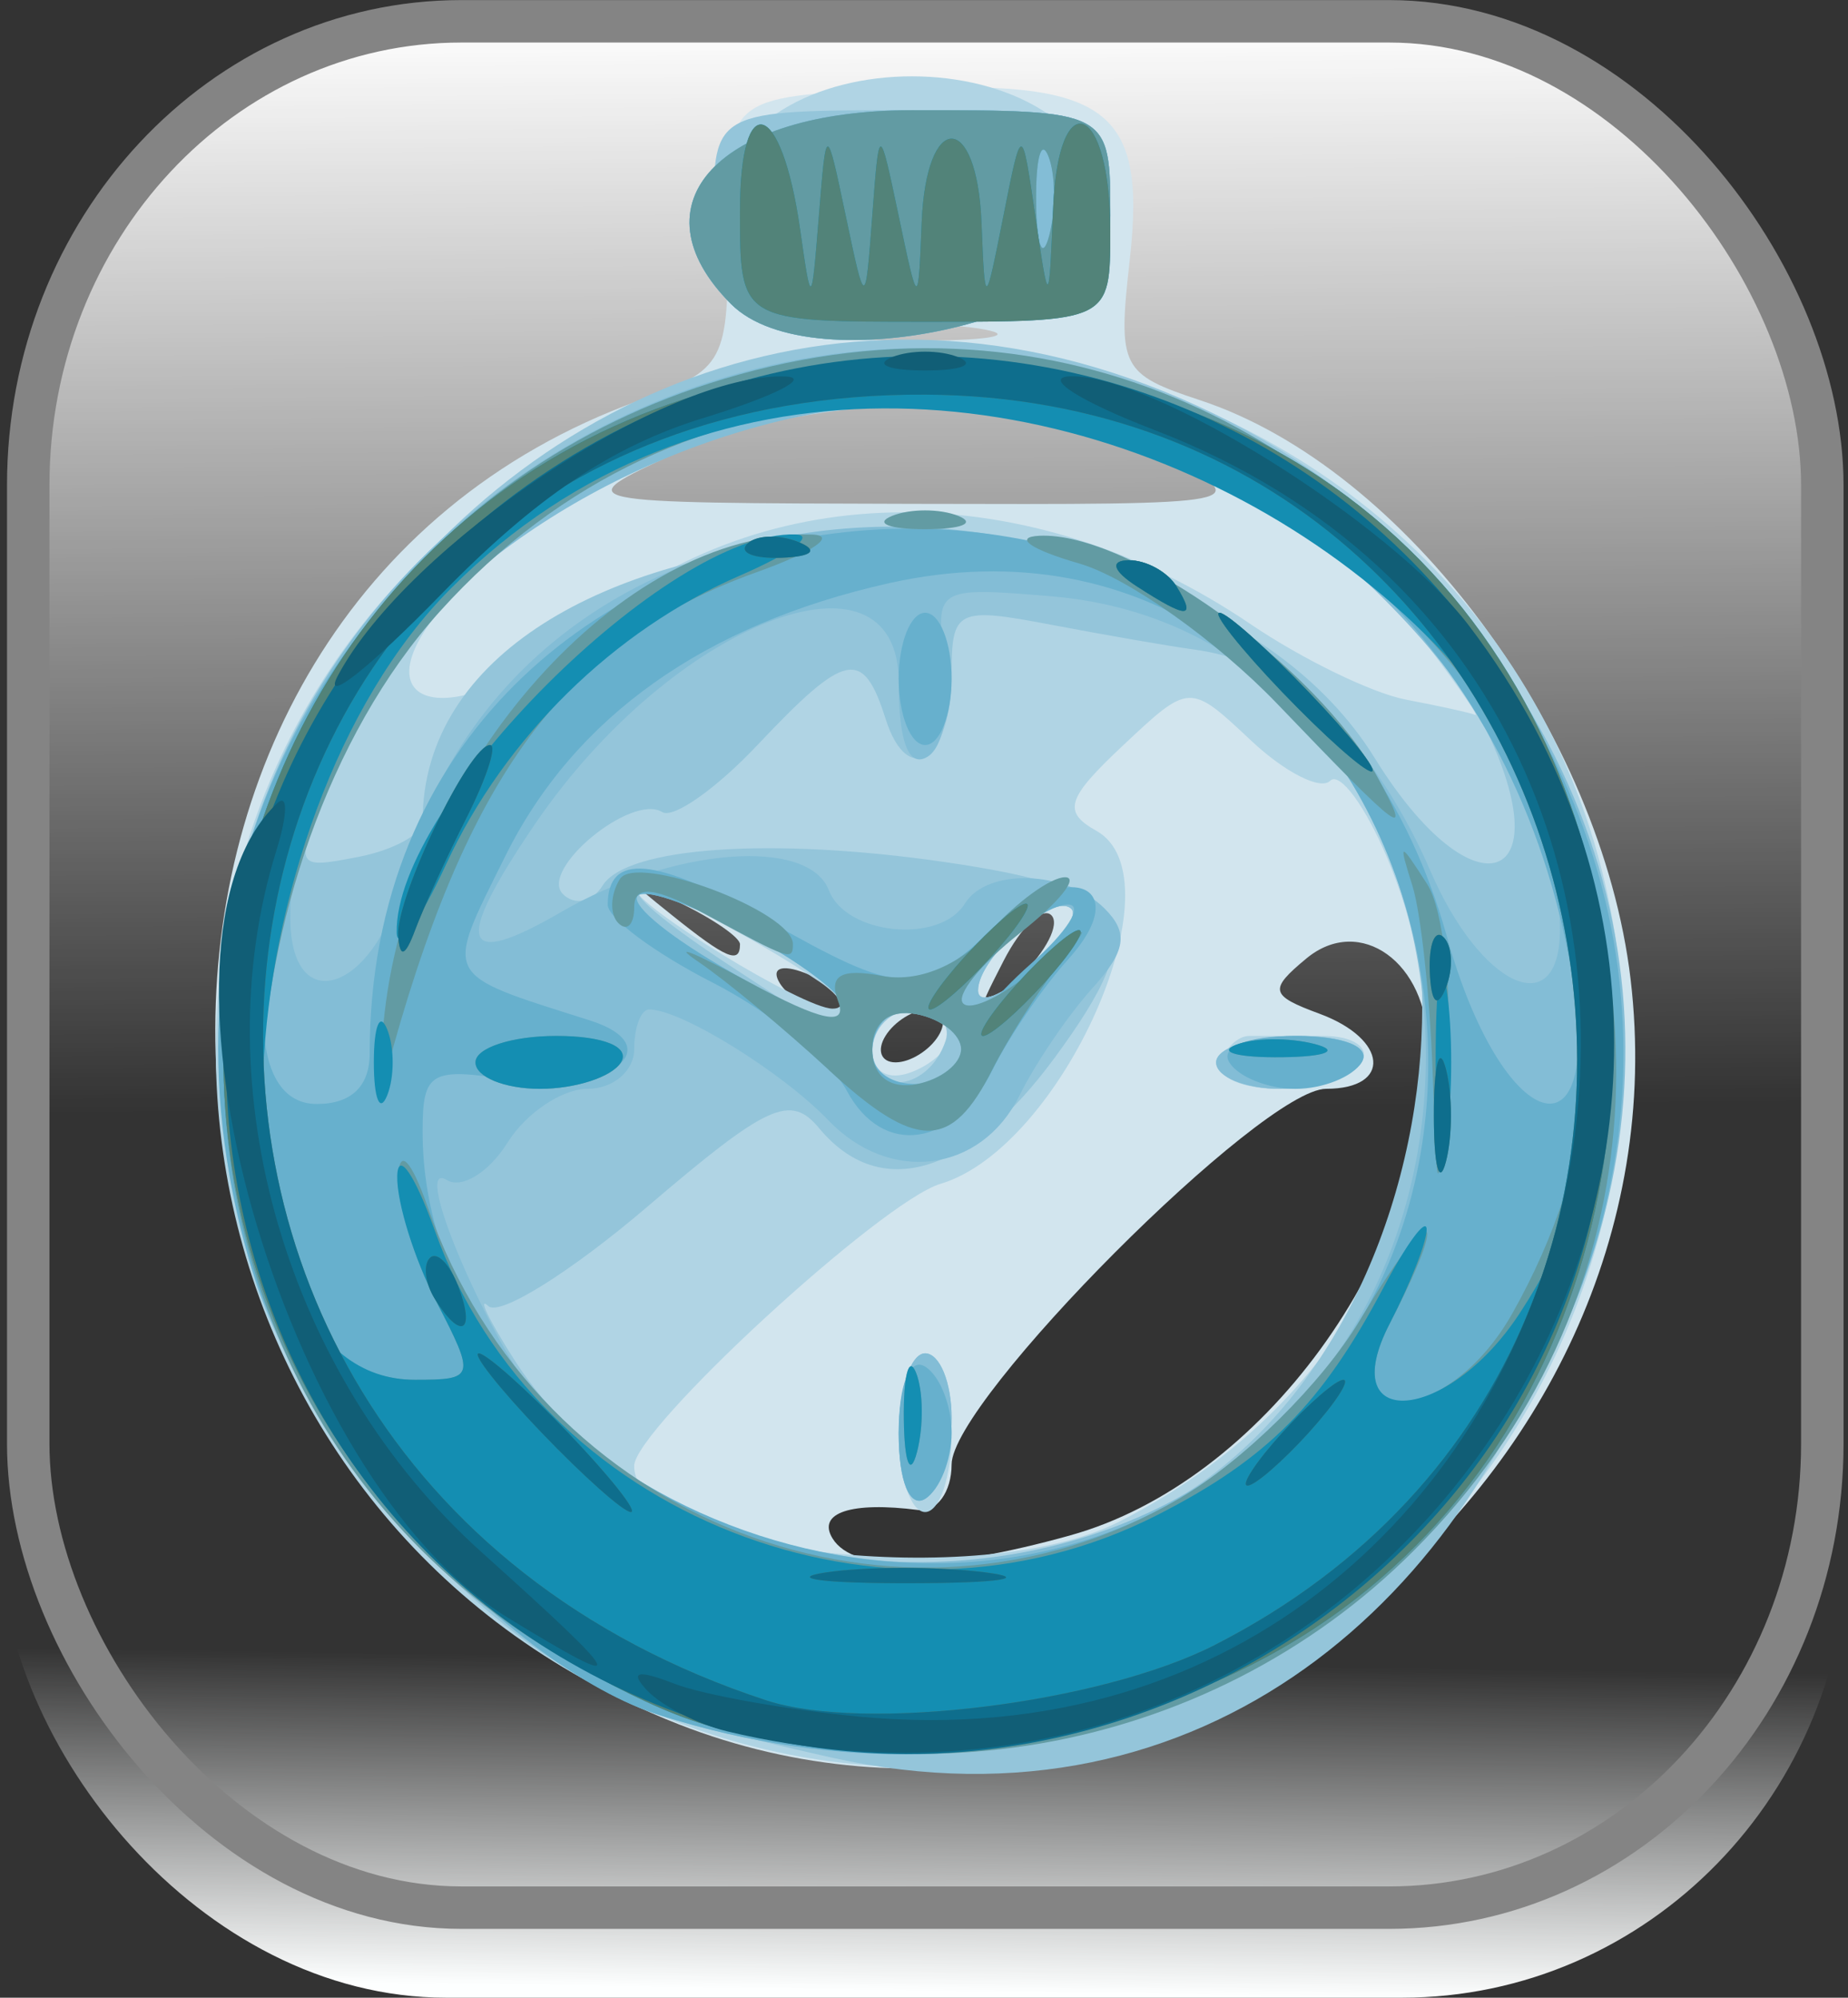 <?xml version="1.0" encoding="UTF-8" standalone="no"?>
<!-- Created with Inkscape (http://www.inkscape.org/) -->

<svg
   xmlns:dc="http://purl.org/dc/elements/1.1/"
   xmlns:cc="http://creativecommons.org/ns#"
   xmlns:rdf="http://www.w3.org/1999/02/22-rdf-syntax-ns#"
   xmlns:svg="http://www.w3.org/2000/svg"
   xmlns="http://www.w3.org/2000/svg"
   xmlns:xlink="http://www.w3.org/1999/xlink"
   version="1.1"
   width="43.526"
   height="47.053"
   id="svg2">
  <rect width="100%" height="100%" fill="#333333" stroke="none"/>
  <defs
     id="defs4">
    <linearGradient
       id="linearGradient5471">
      <stop
         id="stop5473"
         style="stop-color:#fdffff;stop-opacity:1"
         offset="0" />
      <stop
         id="stop5475"
         style="stop-color:#fdffff;stop-opacity:0"
         offset="1" />
    </linearGradient>
    <linearGradient
       id="linearGradient5231">
      <stop
         id="stop5233"
         style="stop-color:#ffffff;stop-opacity:1"
         offset="0" />
      <stop
         id="stop5235"
         style="stop-color:#ffffff;stop-opacity:0"
         offset="1" />
    </linearGradient>
    <linearGradient
       x1="-14.922"
       y1="2.756"
       x2="-14.762"
       y2="20.57"
       id="linearGradient5357-3"
       xlink:href="#linearGradient5231-1"
       gradientUnits="userSpaceOnUse"
       gradientTransform="matrix(2.078,0,0,1.448,52.778,-3.175)" />
    <linearGradient
       id="linearGradient5231-1">
      <stop
         id="stop5233-6"
         style="stop-color:#ffffff;stop-opacity:1"
         offset="0" />
      <stop
         id="stop5235-8"
         style="stop-color:#ffffff;stop-opacity:0"
         offset="1" />
    </linearGradient>
    <linearGradient
       x1="20.973"
       y1="46.109"
       x2="21.099"
       y2="38.109"
       id="linearGradient5492"
       xlink:href="#linearGradient5471"
       gradientUnits="userSpaceOnUse"
       gradientTransform="matrix(1.053,0,0,0.973,-1.052,2.031)" />
    <linearGradient
       x1="-14.922"
       y1="2.756"
       x2="-14.762"
       y2="20.57"
       id="linearGradient5494"
       xlink:href="#linearGradient5231"
       gradientUnits="userSpaceOnUse"
       gradientTransform="matrix(2.078,0,0,1.448,52.403,-3.675)" />
    <linearGradient
       x1="-14.922"
       y1="2.756"
       x2="-14.762"
       y2="20.57"
       id="linearGradient5508"
       xlink:href="#linearGradient5231"
       gradientUnits="userSpaceOnUse"
       gradientTransform="matrix(2.078,0,0,1.448,52.429,-3.675)" />
    <linearGradient
       x1="20.973"
       y1="46.109"
       x2="21.099"
       y2="38.109"
       id="linearGradient5511"
       xlink:href="#linearGradient5471"
       gradientUnits="userSpaceOnUse"
       gradientTransform="matrix(1.053,0,0,0.973,-1.025,2.031)" />
  </defs>
  <rect
     width="43.526"
     height="43.888"
     rx="10.506"
     ry="10.795"
     x="3.1108094e-009"
     y="3.165"
     id="rect5317-8"
     style="fill:url(#linearGradient5511);fill-opacity:1;stroke:none" />
  <rect
     width="42.256"
     height="44.43"
     rx="10.2"
     ry="10.928"
     x="0.665"
     y="0.502"
     id="rect5317"
     style="fill:url(#linearGradient5508);fill-opacity:1;stroke:#848484;stroke-width:1;stroke-linecap:butt;stroke-linejoin:round;stroke-miterlimit:4;stroke-opacity:1;stroke-dasharray:none" />
  <g
     transform="matrix(0.623,0,0,0.623,18.94,-617.835)"
     id="g3324">
    <path
       d="m -4.733,1056.903 c -22.596,-8.829 -23.606,-42.06 -1.521,-50.045 3.273,-1.184 3.399,-1.422 3.365,-6.356 -0.036,-5.126 -0.036,-5.126 6.301,-5.426 8.044,-0.381 9.545,0.712 8.896,6.475 -0.456,4.046 -0.326,4.304 2.671,5.293 7.739,2.554 15.158,12.538 16.266,21.889 2.272,19.188 -18.114,35.15 -35.977,28.171 z m 14.785,-7.144 c 7.234,-2.008 13.496,-10.585 13.517,-18.512 0.008,-3.138 -2.554,-4.983 -4.582,-3.3 -1.428,1.185 -1.378,1.396 0.5,2.09 2.58,0.954 2.744,2.837 0.248,2.837 -2.419,0 -14.16,11.778 -14.16,14.204 0,1.036 -0.562,1.811 -1.25,1.722 -2.543,-0.33 -3.851,0.102 -3.25,1.075 0.804,1.301 4.023,1.26 8.977,-0.115 z m -4.977,-18.885 c 0.34,-0.55 0.168,-1 -0.382,-1 -0.55,0 -1.278,0.45 -1.618,1 -0.34,0.55 -0.168,1 0.382,1 0.55,0 1.278,-0.45 1.618,-1 z m -3.5,-1.393 c 0,-0.216 -0.698,-0.661 -1.552,-0.989 -0.89,-0.342 -1.291,-0.174 -0.941,0.393 0.587,0.95 2.493,1.405 2.493,0.596 z m 7.771,-3.169 c -0.335,-0.335 -1.148,0.442 -1.807,1.726 -1.145,2.233 -1.118,2.26 0.609,0.609 0.994,-0.949 1.533,-2 1.198,-2.336 z m -11.771,1.097 c 0,-0.256 -1.012,-0.956 -2.25,-1.555 -2.161,-1.047 -2.173,-1.028 -0.309,0.465 2.04,1.635 2.559,1.855 2.559,1.09 z m 16,-18.535 c -4.541,-2.486 -13.129,-2.486 -18.5,0 -4,1.852 -4,1.852 9,1.884 13,0.032 13,0.032 9.5,-1.884 z m -6.736,-4.704 c -1.23,-0.237 -3.48,-0.243 -5,-0.014 -1.52,0.23 -0.514,0.424 2.236,0.432 2.75,0.01 3.994,-0.18 2.764,-0.418 z"
       id="path3344"
       style="fill:#d2e5ee" />
    <path
       d="m -4.253,1057.027 c -18.518,-6.594 -24.081,-30.339 -10.329,-44.091 16.86,-16.86 45.602,-5.228 45.561,18.439 -0.032,18.518 -18.174,31.727 -35.233,25.652 z m 16.127,-7.769 c 9.943,-5.024 14.193,-15.481 10.187,-25.069 -0.832,-1.992 -1.811,-3.323 -2.176,-2.959 -0.364,0.364 -1.709,-0.32 -2.987,-1.521 -2.324,-2.183 -2.324,-2.183 -4.848,0.188 -2.133,2.004 -2.288,2.503 -1,3.224 3.211,1.797 -1.283,11.972 -5.895,13.346 -2.231,0.665 -11.581,9.278 -11.581,10.668 0,3.236 13.09,4.754 18.3,2.122 z m -8.3,-3.383 c 0,-1.65 0.45,-3 1,-3 0.55,0 1,1.35 1,3 0,1.65 -0.45,3 -1,3 -0.55,0 -1,-1.35 -1,-3 z m 12.167,-14 c 0.183,-0.55 0.671,-1 1.083,-1 0.412,0 1.677,0 2.809,0 1.132,0 1.781,0.45 1.441,1 -0.34,0.55 -1.754,1 -3.142,1 -1.388,0 -2.374,-0.45 -2.191,-1 z m -10.167,-1.107 c 0,-0.491 -0.675,-0.893 -1.5,-0.893 -0.825,0 -1.5,0.661 -1.5,1.469 0,0.895 0.586,1.244 1.5,0.893 0.825,-0.317 1.5,-0.977 1.5,-1.469 z m -5,-1.945 c -2.608,-1.775 -7,-4.017 -7,-3.572 0,0.677 6.392,4.59 7.5,4.592 0.55,8e-4 0.325,-0.458 -0.5,-1.02 z m 9.53,-2.751 c -0.672,-0.672 -3.53,1.822 -3.53,3.08 0,0.568 0.903,0.215 2.006,-0.783 1.103,-0.999 1.789,-2.032 1.524,-2.297 z m 12.939,-10.648 c -7.923,-10.387 -25.793,-11.289 -35.719,-1.803 -4.93,4.711 -0.994,6.319 4.387,1.792 6.824,-5.742 16.803,-5.783 25.173,-0.103 1.951,1.324 4.591,2.606 5.868,2.85 1.277,0.243 2.457,0.504 2.623,0.579 0.165,0.075 -0.884,-1.417 -2.331,-3.315 z M -3.233,999.625 c 0.485,-6.706 14.13,-6.706 14.615,0 0.307,4.25 0.307,4.25 -7.307,4.25 -7.615,0 -7.615,0 -7.307,-4.25 z"
       id="path3342"
       style="fill:#b0d4e4" />
    <path
       d="m 1.075,1058.167 c -7.585,-1.685 -10.197,-2.894 -14.175,-6.561 -22.791,-21.008 1.872,-58.05 29.247,-43.928 25.957,13.391 13.02,56.728 -15.072,50.488 z m 13.722,-10.242 c 11.455,-7.849 11.416,-30.106 -0.055,-31.659 -0.917,-0.124 -3.354,-0.547 -5.417,-0.939 -3.546,-0.675 -3.75,-0.574 -3.75,1.858 0,3.247 -1.648,4.373 -2.495,1.704 -0.853,-2.686 -1.502,-2.554 -4.847,0.99 -1.56,1.652 -3.179,2.792 -3.599,2.532 -1.161,-0.718 -4.671,2.184 -3.753,3.103 0.442,0.442 1.116,0.297 1.498,-0.321 0.905,-1.462 6.369,-1.843 12.895,-0.898 7.232,1.047 7.946,2.307 4.195,7.408 -3.266,4.441 -6.598,5.437 -8.902,2.661 -1.086,-1.309 -1.95,-0.914 -6.491,2.965 -2.881,2.461 -5.587,4.153 -6.013,3.76 -0.426,-0.393 0.022,0.531 0.996,2.055 4.931,7.709 17.938,10.125 25.737,4.781 z m -11.222,-1.991 c 0,-1.682 0.45,-3.059 1,-3.059 0.55,0 1,1.099 1,2.441 0,1.343 -0.45,2.719 -1,3.059 -0.583,0.361 -1,-0.656 -1,-2.441 z m 12,-14.059 c 0,-0.55 1.377,-1 3.059,-1 1.785,0 2.802,0.417 2.441,1 -0.34,0.55 -1.716,1 -3.059,1 -1.343,0 -2.441,-0.45 -2.441,-1 z m -10.229,-0.812 c 0.218,-0.653 -0.317,-1.188 -1.188,-1.188 -0.871,0 -1.583,0.713 -1.583,1.583 0,1.766 2.153,1.458 2.771,-0.396 z m -3.771,-1.167 c 0,-0.539 -1.8,-1.898 -4,-3.02 -5.04,-2.571 -5.175,-1.799 -0.25,1.427 4.43,2.901 4.25,2.833 4.25,1.594 z m 8.53,-3.823 c -0.672,-0.672 -3.53,1.822 -3.53,3.08 0,0.568 0.903,0.215 2.006,-0.783 1.103,-0.999 1.789,-2.032 1.524,-2.297 z m -24.53,-3.311 c 0,-12.744 28.43,-14.635 35.995,-2.395 3.782,6.12 7.241,4.851 4.015,-1.473 -8.586,-16.831 -36.072,-15.511 -43.41,2.084 -1.5,3.596 -1.498,3.601 0.949,3.133 1.348,-0.258 2.452,-0.865 2.452,-1.349 z m 11,-22.886 c 0,-4 0,-4 7.5,-4 7.5,0 7.5,0 7.5,4 0,4 0,4 -7.5,4 -7.5,0 -7.5,0 -7.5,-4 z"
       id="path3340"
       style="fill:#94c5da" />
    <path
       d="m -5.425,1056.568 c -5.564,-1.754 -13.541,-10.408 -15.417,-16.726 -8.319,-28.013 25.899,-47.403 45.12,-25.567 18.129,20.596 -3.016,50.705 -29.702,42.294 z m 18.75,-7.814 c 15.53,-7.518 12.572,-33.122 -3.985,-34.501 -4.364,-0.363 -4.412,-0.333 -3.995,2.509 0.232,1.582 -0.071,3.182 -0.674,3.554 -0.715,0.442 -1.096,-0.536 -1.096,-2.812 0,-5.599 -8.563,-2.261 -13.75,5.361 -3.109,4.568 -2.817,5.537 1,3.319 4.169,-2.423 9.332,-2.84 10.109,-0.817 0.65,1.694 4.192,2.043 5.141,0.507 0.844,-1.366 3.84,-1.26 5.286,0.186 0.915,0.915 0.81,1.603 -0.461,3.007 -0.906,1.001 -2.149,2.83 -2.761,4.064 -1.449,2.918 -4.893,3.364 -7.221,0.936 -1.757,-1.832 -5.572,-4.193 -6.777,-4.193 -0.311,0 -0.566,0.675 -0.566,1.5 0,0.825 -0.792,1.5 -1.759,1.5 -0.968,0 -2.332,0.917 -3.033,2.039 -0.7,1.121 -1.732,1.756 -2.292,1.409 -1.453,-0.898 1.822,6.605 3.871,8.869 5.175,5.718 15.273,7.284 22.963,3.562 z m -9.75,-2.82 c 0,-1.682 0.45,-3.059 1,-3.059 0.55,0 1,1.099 1,2.441 0,1.343 -0.45,2.719 -1,3.059 -0.583,0.361 -1,-0.656 -1,-2.441 z m 12,-14.059 c 0,-0.55 1.377,-1 3.059,-1 1.785,0 2.802,0.417 2.441,1 -0.34,0.55 -1.716,1 -3.059,1 -1.343,0 -2.441,-0.45 -2.441,-1 z m -9.642,-0.5 c 0,-0.55 -0.755,-1.145 -1.679,-1.323 -1.023,-0.197 -1.679,0.32 -1.679,1.323 0,1.003 0.656,1.52 1.679,1.323 0.923,-0.178 1.679,-0.773 1.679,-1.323 z m -4.358,-1.48 c 0,-0.539 -1.8,-1.898 -4,-3.02 -5.06,-2.582 -5.264,-1.226 -0.247,1.642 2.061,1.178 3.86,2.19 3.997,2.25 0.138,0.06 0.25,-0.332 0.25,-0.871 z m 8.53,-3.823 c -0.672,-0.672 -3.53,1.822 -3.53,3.08 0,0.568 0.903,0.215 2.006,-0.783 1.103,-0.999 1.789,-2.032 1.524,-2.297 z m -25.296,-1.023 c 4.583,-17.686 31.293,-17.978 38.862,-0.424 1.911,4.433 4.904,5.785 4.904,2.217 0,-6.231 -7.379,-15.138 -15.272,-18.436 -13.451,-5.62 -32.728,4.983 -32.728,18.003 0,3.829 3.152,2.817 4.235,-1.359 z m 12.432,-21.841 c -3.781,-3.781 -0.47,-7.333 6.833,-7.333 7.5,0 7.5,0 7.5,4 0,3.794 -11.255,6.411 -14.333,3.333 z"
       id="path3338"
       style="fill:#83bdd6" />
    <path
       d="m -5.425,1056.568 c -5.813,-1.832 -13.578,-10.434 -15.553,-17.228 -7.904,-27.187 25.977,-46.47 44.822,-25.51 18.669,20.765 -2.218,51.265 -29.269,42.739 z m 19.636,-8.219 c 17.589,-10.308 8.475,-38.95 -11.006,-34.59 -6.974,1.561 -11.898,5.063 -14.501,10.314 -2.319,4.678 -2.452,4.42 3.185,6.212 3.112,0.989 0.691,2.853 -2.941,2.264 -3.07,-0.498 -3.373,-0.325 -3.373,1.93 0,12.462 16.993,20.694 28.636,13.871 z m -10.636,-2.473 c 0,-1.824 0.415,-2.861 1,-2.5 0.55,0.34 1,1.465 1,2.5 0,1.035 -0.45,2.16 -1,2.5 -0.585,0.362 -1,-0.676 -1,-2.5 z m -1.966,-12.936 c -0.605,-1.131 -2.886,-2.968 -5.067,-4.081 -2.182,-1.113 -3.967,-2.438 -3.967,-2.944 0,-1.976 1.79,-1.818 5.909,0.522 5.233,2.973 5.869,2.997 8.703,0.335 2.821,-2.65 5.31,-1.571 2.792,1.211 -0.949,1.049 -2.228,2.913 -2.84,4.142 -1.48,2.969 -4.165,3.365 -5.53,0.816 z m 4.38,-1.564 c 0.031,-0.55 1.188,-1.998 2.571,-3.218 1.383,-1.22 2.022,-2.233 1.42,-2.25 -0.602,-0.017 -1.91,0.868 -2.905,1.968 -0.995,1.1 -2.415,2 -3.155,2 -0.74,0 -1.345,0.708 -1.345,1.573 0,1.706 3.318,1.635 3.414,-0.073 z m -4.414,-1.48 c 0,-0.539 -1.8,-1.898 -4,-3.02 -5.06,-2.582 -5.264,-1.226 -0.247,1.642 2.061,1.178 3.86,2.19 3.997,2.25 0.138,0.06 0.25,-0.332 0.25,-0.871 z m 14.5,1.98 c -0.362,-0.585 0.676,-1 2.5,-1 1.824,0 2.862,0.415 2.5,1 -0.34,0.55 -1.465,1 -2.5,1 -1.035,0 -2.16,-0.45 -2.5,-1 z m -12.5,-14.5 c 0,-1.375 0.45,-2.5 1,-2.5 0.55,0 1,1.125 1,2.5 0,1.375 -0.45,2.5 -1,2.5 -0.55,0 -1,-1.125 -1,-2.5 z m -20,14.152 c 0,-23.677 34.327,-27.387 40.727,-4.402 2.085,7.489 5.942,8.71 4.74,1.5 -4.185,-25.09 -36.494,-30.067 -47.116,-7.257 -3.011,6.466 -3.174,12.079 -0.351,12.079 1.305,0 2,-0.667 2,-1.92 z m 13.667,-28.318 c -3.781,-3.781 -0.47,-7.333 6.833,-7.333 7.5,0 7.5,0 7.5,4 0,3.794 -11.255,6.411 -14.333,3.333 z m 11.989,-5.602 c -0.274,-0.677 -0.481,0.119 -0.461,1.769 0.02,1.65 0.244,2.204 0.498,1.231 0.254,-0.973 0.237,-2.323 -0.037,-3 z"
       id="path3336"
       style="fill:#67b0cd" />
    <path
       d="m -6.981,1055.501 c -22.05,-10.268 -19.061,-43.082 4.521,-49.633 25.577,-7.106 44.347,25.628 25.501,44.474 -7.823,7.823 -19.859,9.892 -30.022,5.16 z m 21.169,-7.14 c 2.425,-1.421 5.393,-4.355 6.828,-6.75 2.722,-4.541 3.494,-4.448 1.124,0.136 -2.156,4.168 2.264,3.813 4.628,-0.372 13.436,-23.789 -22.067,-47.036 -40.542,-26.546 -8.538,9.469 -9.173,29.046 -0.942,29.046 2.27,0 2.294,-0.089 0.815,-2.95 -0.839,-1.623 -1.49,-3.76 -1.447,-4.75 0.048,-1.085 0.496,-0.608 1.128,1.2 4.156,11.89 17.837,17.181 28.407,10.986 z m -10.419,-2.986 c -0.02,-1.65 0.187,-2.446 0.461,-1.769 0.274,0.677 0.291,2.027 0.037,3 -0.254,0.973 -0.478,0.419 -0.498,-1.231 z m 19.99,-13.168 c -0.102,-2.842 -0.444,-5.992 -0.76,-7 -0.539,-1.714 -0.503,-1.719 0.552,-0.077 0.62,0.965 0.962,4.115 0.76,7 -0.367,5.246 -0.367,5.246 -0.552,0.077 z M 0.922,1032.15 c -1.651,-1.526 -3.867,-3.363 -4.925,-4.081 -1.057,-0.718 -0.18,-0.364 1.949,0.788 2.694,1.457 3.71,1.674 3.341,0.712 -0.376,-0.98 0.105,-1.26 1.656,-0.964 1.348,0.258 2.906,-0.377 4.064,-1.656 1.032,-1.141 2.318,-2.074 2.857,-2.074 0.539,0 -0.23,0.951 -1.708,2.114 -1.478,1.163 -2.442,2.36 -2.141,2.661 0.301,0.301 1.554,-0.313 2.785,-1.364 2.079,-1.774 2.136,-1.778 0.795,-0.054 -0.794,1.021 -1.911,2.786 -2.483,3.921 -1.546,3.072 -2.867,3.071 -6.192,0 z m 5.011,-0.775 c 0,-0.55 -0.755,-1.145 -1.679,-1.323 -1.023,-0.197 -1.679,0.32 -1.679,1.323 0,1.003 0.656,1.52 1.679,1.323 0.923,-0.178 1.679,-0.773 1.679,-1.323 z m -21.796,-1.355 c 1.07,-9.404 8.985,-18.277 16.148,-18.101 0.984,0.024 0.046,0.665 -2.085,1.425 -7.227,2.576 -11.028,7.733 -14.028,19.031 -0.292,1.1 -0.308,0.04 -0.035,-2.355 z m 3.438,1.855 c 0,-0.55 1.377,-1 3.059,-1 1.785,0 2.802,0.417 2.441,1 -0.34,0.55 -1.716,1 -3.059,1 -1.343,0 -2.441,-0.45 -2.441,-1 z m 28.731,-0.656 c 0.677,-0.274 2.027,-0.291 3,-0.037 0.973,0.254 0.419,0.478 -1.231,0.498 -1.65,0.02 -2.446,-0.187 -1.769,-0.461 z m -19.981,-4.916 c -1.974,-1.071 -2.75,-1.154 -2.75,-0.293 0,0.659 -0.27,0.929 -0.6,0.599 -0.33,-0.33 -0.305,-1.078 0.057,-1.663 0.616,-0.997 6.543,1.227 6.543,2.455 0,0.643 -0.107,0.607 -3.25,-1.098 z m 21.57,-7.975 c -2.299,-2.397 -5.674,-4.79 -7.5,-5.316 -1.826,-0.526 -2.503,-0.997 -1.504,-1.047 3.381,-0.168 10.514,4.934 12.805,9.16 1.318,2.43 0.956,2.164 -3.801,-2.797 z m -14.57,-7.115 c 0.688,-0.277 1.812,-0.277 2.5,0 0.688,0.278 0.125,0.504 -1.25,0.504 -1.375,0 -1.938,-0.227 -1.25,-0.504 z m -6.083,-8.004 c -3.781,-3.781 -0.47,-7.333 6.833,-7.333 7.5,0 7.5,0 7.5,4 0,3.794 -11.255,6.411 -14.333,3.333 z m 11.989,-5.602 c -0.274,-0.677 -0.481,0.119 -0.461,1.769 0.02,1.65 0.244,2.204 0.498,1.231 0.254,-0.973 0.237,-2.323 -0.037,-3 z"
       id="path3334"
       style="fill:#629ba3" />
    <path
       d="m -5.991,1056.037 c -26.068,-12.178 -18.449,-50.456 10.065,-50.569 34.636,-0.136 35.608,50.551 1,52.145 -5.294,0.244 -7.991,-0.141 -11.065,-1.577 z m 19.355,-7.056 c 4.152,-2.119 6.215,-4.197 8.545,-8.606 0.872,-1.65 1.603,-2.64 1.625,-2.2 0.022,0.44 -0.605,2.047 -1.394,3.572 -2.124,4.107 2.177,3.781 4.902,-0.372 14.427,-21.986 -21.453,-46.362 -40.381,-27.434 -8.77,8.77 -9.743,29.934 -1.377,29.934 2.27,0 2.294,-0.089 0.815,-2.95 -0.839,-1.623 -1.506,-3.76 -1.482,-4.75 0.024,-0.99 0.664,-0.061 1.421,2.063 3.857,10.818 17.03,15.998 27.325,10.744 z m -9.595,-3.606 c -0.02,-1.65 0.187,-2.446 0.461,-1.769 0.274,0.677 0.291,2.027 0.037,3 -0.254,0.973 -0.478,0.419 -0.498,-1.231 z m 20.105,-13.5 c 0,-3.025 0.187,-4.263 0.417,-2.75 0.229,1.512 0.229,3.987 0,5.5 -0.229,1.512 -0.417,0.275 -0.417,-2.75 z m -40.142,0 c 0,-1.375 0.227,-1.938 0.504,-1.25 0.277,0.688 0.277,1.812 0,2.5 -0.277,0.688 -0.504,0.125 -0.504,-1.25 z m 3.842,0 c 0,-0.55 1.377,-1 3.059,-1 1.785,0 2.802,0.417 2.441,1 -0.34,0.55 -1.716,1 -3.059,1 -1.343,0 -2.441,-0.45 -2.441,-1 z m 28.731,-0.656 c 0.677,-0.274 2.027,-0.291 3,-0.037 0.973,0.254 0.419,0.478 -1.231,0.498 -1.65,0.02 -2.446,-0.187 -1.769,-0.461 z m -8.231,-2.344 c 0.995,-1.1 2.035,-2 2.31,-2 0.275,0 -0.314,0.9 -1.31,2 -0.995,1.1 -2.035,2 -2.31,2 -0.275,0 0.314,-0.9 1.31,-2 z m -2,-1 c 0.995,-1.1 2.035,-2 2.31,-2 0.275,0 -0.314,0.9 -1.31,2 -0.995,1.1 -2.035,2 -2.31,2 -0.275,0 0.314,-0.9 1.31,-2 z m -21.478,-0.912 c -0.076,-4.859 10.259,-15.182 15.066,-15.049 0.777,0.022 -0.163,0.721 -2.088,1.555 -4.765,2.064 -8.883,6.109 -11.104,10.906 -1.019,2.2 -1.862,3.365 -1.874,2.588 z m 33.478,-9.088 c -1.581,-1.65 -2.649,-3 -2.374,-3 0.275,0 1.793,1.35 3.374,3 1.581,1.65 2.649,3 2.374,3 -0.275,0 -1.793,-1.35 -3.374,-3 z m -5.5,-4 c -0.901,-0.582 -1.025,-0.976 -0.309,-0.985 0.655,-0.01 1.469,0.435 1.809,0.985 0.767,1.242 0.421,1.242 -1.5,0 z m -15,-14.2 c 0,-4.686 1.575,-4.201 2.273,0.7 0.422,2.967 0.43,2.961 0.709,-0.5 0.281,-3.5 0.281,-3.5 1.018,0 0.737,3.5 0.737,3.5 1,0 0.263,-3.5 0.263,-3.5 1,0 0.737,3.5 0.737,3.5 0.868,0.25 0.171,-4.231 2.092,-4.231 2.263,0 0.132,3.25 0.132,3.25 0.827,-0.25 0.695,-3.5 0.695,-3.5 1.208,0 0.513,3.5 0.513,3.5 0.673,-0.309 0.199,-4.746 2.16,-3.958 2.16,0.868 0,3.441 0,3.441 -7,3.441 -7,0 -7,0 -7,-4.2 z"
       id="path3332"
       style="fill:#148eb2" />
    <path
       d="m -5.991,1056.037 c -26.068,-12.178 -18.449,-50.456 10.065,-50.569 34.636,-0.136 35.608,50.551 1,52.145 -5.294,0.244 -7.991,-0.141 -11.065,-1.577 z m 21.518,-2.138 c 23.251,-11.862 15.103,-47.115 -10.926,-47.271 -29.697,-0.178 -34.603,40.014 -6.026,49.367 3.713,1.215 12.621,0.114 16.952,-2.095 z m -14.72,-2.739 c 1.503,-0.228 4.203,-0.233 6,-0.01 1.797,0.223 0.568,0.409 -2.732,0.415 -3.3,0.01 -4.771,-0.176 -3.268,-0.405 z m -10.732,-5.285 c -1.581,-1.65 -2.649,-3 -2.374,-3 0.275,0 1.793,1.35 3.374,3 1.581,1.65 2.649,3 2.374,3 -0.275,0 -1.793,-1.35 -3.374,-3 z m 28,0 c 0.995,-1.1 2.035,-2 2.31,-2 0.275,0 -0.314,0.9 -1.31,2 -0.995,1.1 -2.035,2 -2.31,2 -0.275,0 0.314,-0.9 1.31,-2 z m -32.041,-5.066 c -0.363,-0.587 -0.445,-1.281 -0.183,-1.543 0.262,-0.262 0.743,0.218 1.069,1.067 0.676,1.762 0.1,2.072 -0.886,0.477 z m 37.773,-6.934 c 0,-1.925 0.206,-2.712 0.457,-1.75 0.252,0.963 0.252,2.538 0,3.5 -0.252,0.963 -0.457,0.175 -0.457,-1.75 z m -15.732,-5 c 0.995,-1.1 2.035,-2 2.31,-2 0.275,0 -0.314,0.9 -1.31,2 -0.995,1.1 -2.035,2 -2.31,2 -0.275,0 0.314,-0.9 1.31,-2 z m -2,-1 c 0.995,-1.1 2.035,-2 2.31,-2 0.275,0 -0.314,0.9 -1.31,2 -0.995,1.1 -2.035,2 -2.31,2 -0.275,0 0.314,-0.9 1.31,-2 z m 17.579,0.583 c -0.043,-1.054 0.193,-1.645 0.525,-1.312 0.332,0.332 0.368,1.195 0.079,1.917 -0.319,0.798 -0.556,0.561 -0.604,-0.604 z m -39,-1.383 c -0.088,-1.446 2.687,-7.2 3.472,-7.2 0.275,0 -0.125,1.238 -0.888,2.75 -0.764,1.512 -1.64,3.425 -1.947,4.25 -0.375,1.008 -0.584,1.073 -0.637,0.2 z m 33.421,-9.2 c -1.581,-1.65 -2.649,-3 -2.374,-3 0.275,0 1.793,1.35 3.374,3 1.581,1.65 2.649,3 2.374,3 -0.275,0 -1.793,-1.35 -3.374,-3 z m -5.5,-4 c -0.901,-0.582 -1.025,-0.976 -0.309,-0.985 0.655,-0.01 1.469,0.435 1.809,0.985 0.767,1.242 0.421,1.242 -1.5,0 z m -14.729,-1.604 c 0.332,-0.332 1.195,-0.368 1.917,-0.079 0.798,0.319 0.561,0.556 -0.604,0.604 -1.054,0.043 -1.645,-0.193 -1.312,-0.525 z m -0.271,-12.596 c 0,-4.686 1.575,-4.201 2.273,0.7 0.422,2.967 0.43,2.961 0.709,-0.5 0.281,-3.5 0.281,-3.5 1.018,0 0.737,3.5 0.737,3.5 1,0 0.263,-3.5 0.263,-3.5 1,0 0.737,3.5 0.737,3.5 0.868,0.25 0.171,-4.231 2.092,-4.231 2.263,0 0.132,3.25 0.132,3.25 0.827,-0.25 0.695,-3.5 0.695,-3.5 1.208,0 0.513,3.5 0.513,3.5 0.673,-0.309 0.199,-4.746 2.16,-3.958 2.16,0.868 0,3.441 0,3.441 -7,3.441 -7,0 -7,0 -7,-4.2 z"
       id="path3330"
       style="fill:#528379" />
    <path
       d="m -4.798,1056.459 c -18.261,-6.754 -22.97,-30.571 -8.686,-43.933 17.808,-16.658 45.692,-3.088 43.848,21.338 -1.283,16.995 -19.19,28.502 -35.162,22.595 z m 20.325,-2.559 c 23.251,-11.862 15.103,-47.115 -10.926,-47.271 -29.697,-0.178 -34.603,40.014 -6.026,49.367 3.713,1.215 12.621,0.114 16.952,-2.095 z m -14.72,-2.739 c 1.503,-0.228 4.203,-0.233 6,-0.01 1.797,0.223 0.568,0.409 -2.732,0.415 -3.3,0.01 -4.771,-0.176 -3.268,-0.405 z m -10.732,-5.285 c -1.581,-1.65 -2.649,-3 -2.374,-3 0.275,0 1.793,1.35 3.374,3 1.581,1.65 2.649,3 2.374,3 -0.275,0 -1.793,-1.35 -3.374,-3 z m 28,0 c 0.995,-1.1 2.035,-2 2.31,-2 0.275,0 -0.314,0.9 -1.31,2 -0.995,1.1 -2.035,2 -2.31,2 -0.275,0 0.314,-0.9 1.31,-2 z m -32.041,-5.066 c -0.363,-0.587 -0.445,-1.281 -0.183,-1.543 0.262,-0.262 0.743,0.218 1.069,1.067 0.676,1.762 0.1,2.072 -0.886,0.477 z m 37.773,-6.934 c 0,-1.925 0.206,-2.712 0.457,-1.75 0.252,0.963 0.252,2.538 0,3.5 -0.252,0.963 -0.457,0.175 -0.457,-1.75 z m -0.153,-5.417 c -0.043,-1.054 0.193,-1.645 0.525,-1.312 0.332,0.332 0.368,1.195 0.079,1.917 -0.319,0.798 -0.556,0.561 -0.604,-0.604 z m -39,-1.383 c -0.088,-1.446 2.687,-7.2 3.472,-7.2 0.275,0 -0.125,1.238 -0.888,2.75 -0.764,1.512 -1.64,3.425 -1.947,4.25 -0.375,1.008 -0.584,1.073 -0.637,0.2 z m 33.421,-9.2 c -1.581,-1.65 -2.649,-3 -2.374,-3 0.275,0 1.793,1.35 3.374,3 1.581,1.65 2.649,3 2.374,3 -0.275,0 -1.793,-1.35 -3.374,-3 z m -5.5,-4 c -0.901,-0.582 -1.025,-0.976 -0.309,-0.985 0.655,-0.01 1.469,0.435 1.809,0.985 0.767,1.242 0.421,1.242 -1.5,0 z m -14.729,-1.604 c 0.332,-0.332 1.195,-0.368 1.917,-0.079 0.798,0.319 0.561,0.556 -0.604,0.604 -1.054,0.043 -1.645,-0.193 -1.312,-0.525 z"
       id="path3328"
       style="fill:#0e6e8d" />
    <path
       d="m -2.925,1057.162 c -1.1,-0.265 -2.45,-0.954 -3,-1.531 -0.692,-0.727 -0.384,-0.81 1,-0.272 1.1,0.428 4.254,0.991 7.008,1.251 28.888,2.73 38.286,-38.213 11.166,-48.641 -2.846,-1.094 -4.274,-2.009 -3.174,-2.032 3.132,-0.067 12.096,5.543 15.054,9.421 15.208,19.939 -3.439,47.725 -28.054,41.805 z m -8.271,-4.289 c -8.534,-5.203 -14.294,-25.532 -8.726,-30.795 0.41,-0.387 0.395,0.421 -0.033,1.796 -2.792,8.979 0.401,19.902 7.749,26.508 5.588,5.024 5.727,5.367 1.009,2.491 z m -6.425,-35.633 c 2.631,-4.916 12.445,-11.47 16.913,-11.296 0.98,0.038 -0.415,0.744 -3.1,1.569 -3.455,1.061 -6.35,3.007 -9.907,6.658 -2.764,2.838 -4.522,4.218 -3.906,3.068 z m 20.945,-12.028 c 0.688,-0.277 1.812,-0.277 2.5,0 0.688,0.278 0.125,0.504 -1.25,0.504 -1.375,0 -1.938,-0.227 -1.25,-0.504 z"
       id="path3326"
       style="fill:#115e76" />
  </g>
</svg>
